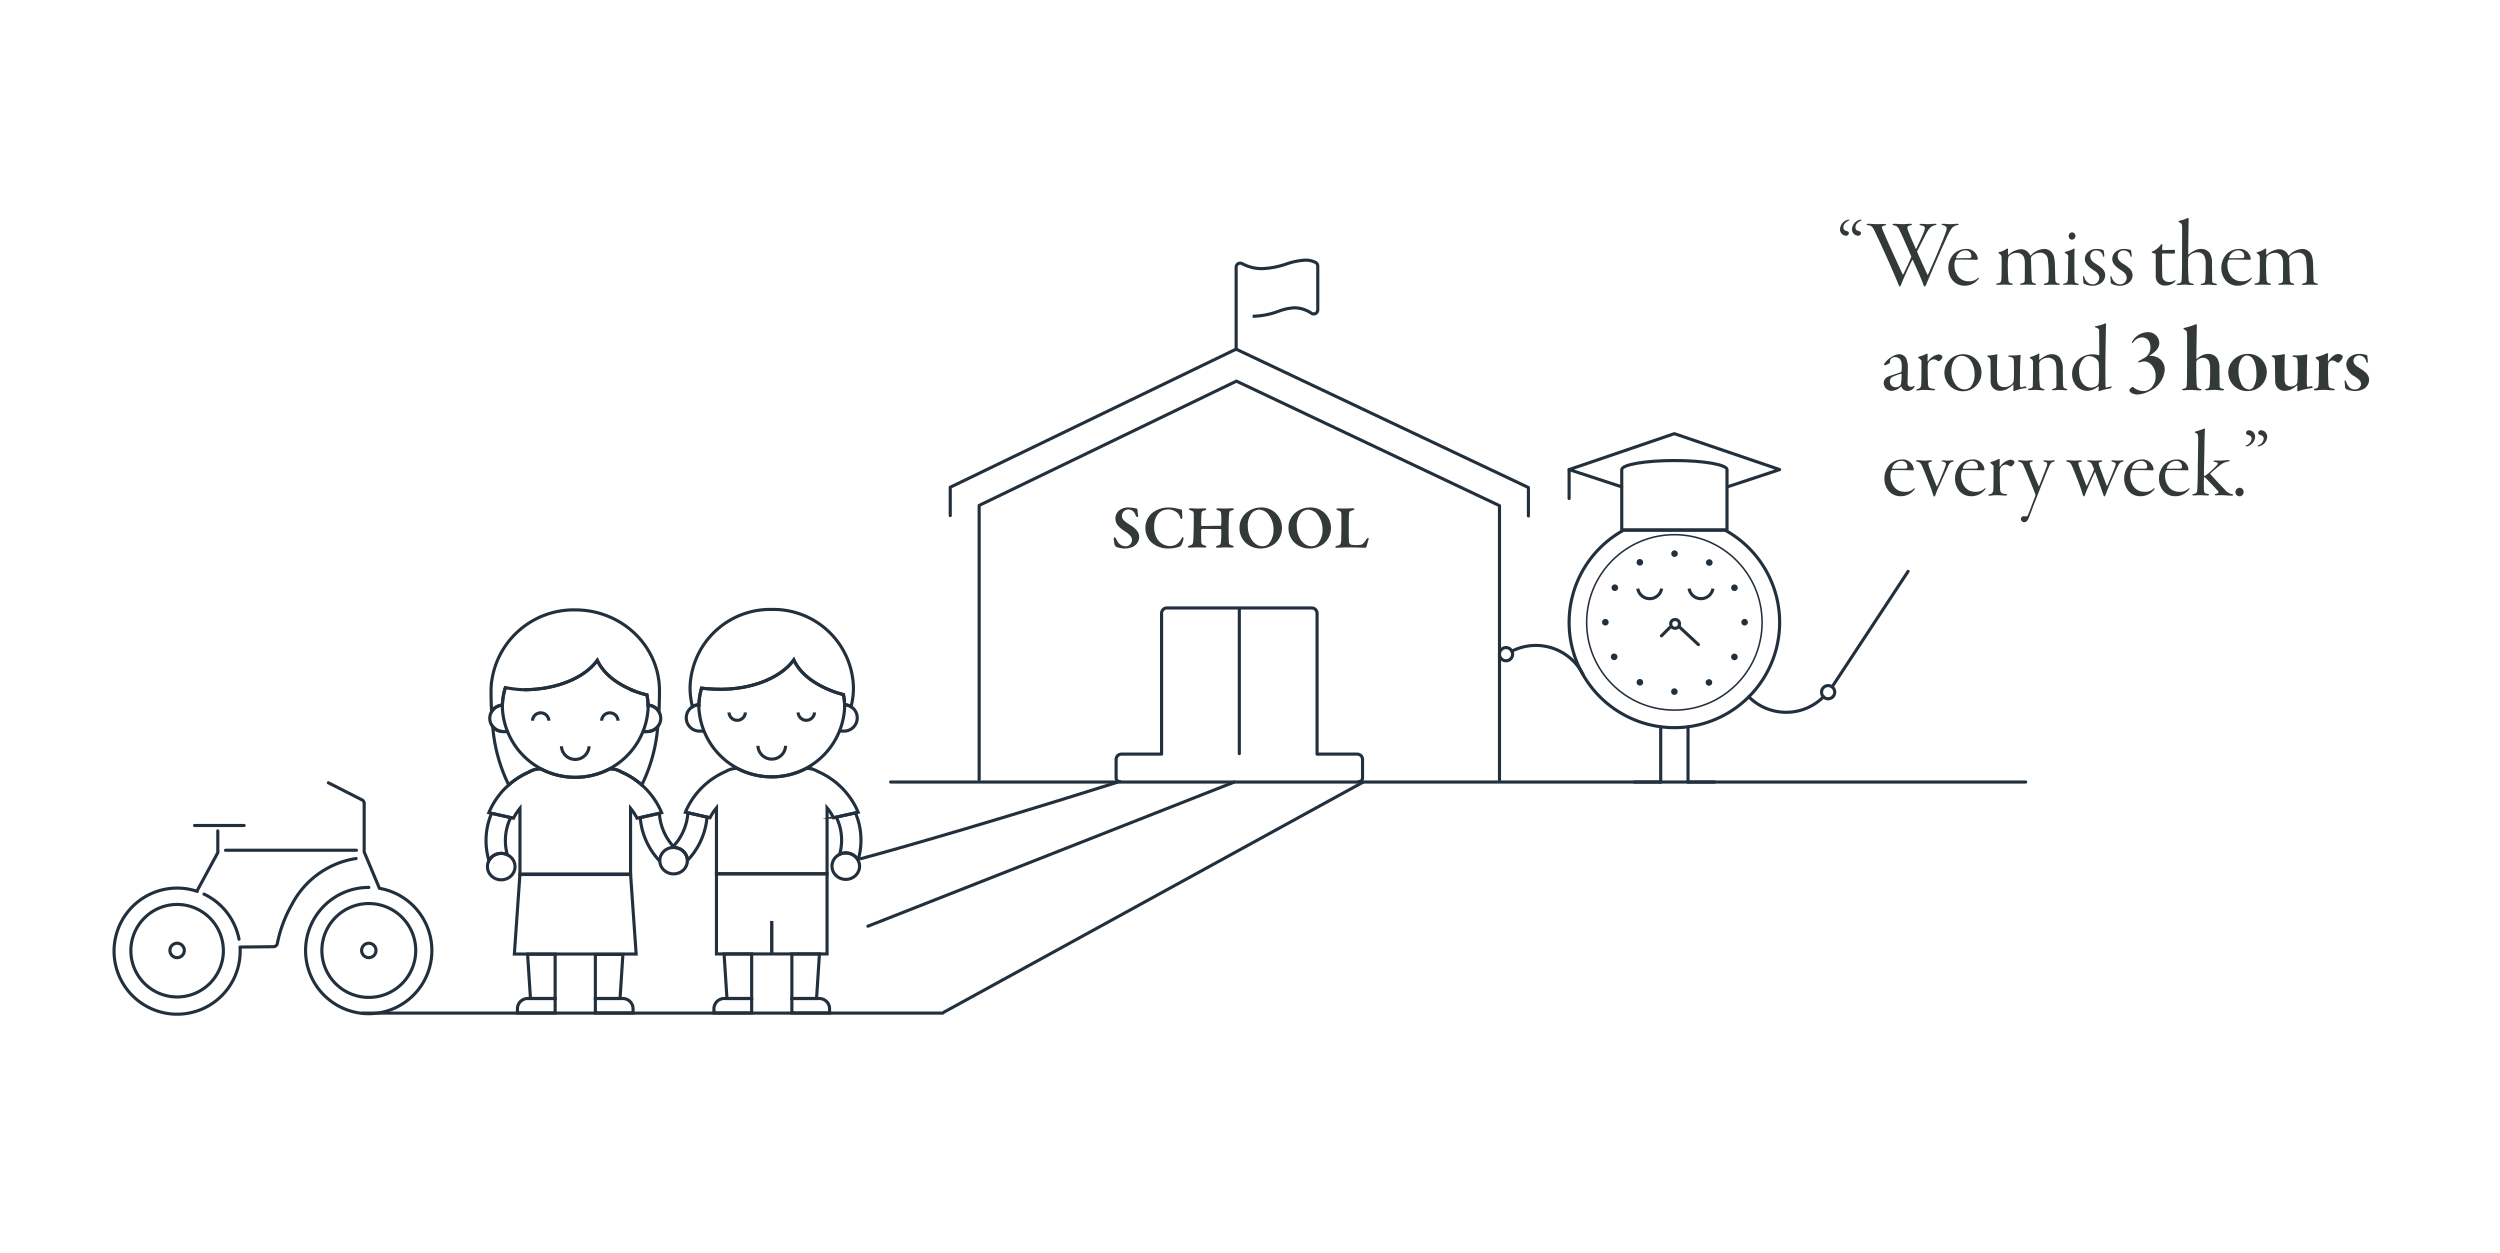 <svg id="Layer_1" data-name="Layer 1" xmlns="http://www.w3.org/2000/svg" viewBox="0 0 399 200"><defs><style>.cls-1{fill:#333838;}.cls-2,.cls-3,.cls-4,.cls-6{fill:none;stroke:#222f3c;}.cls-2,.cls-4{stroke-linecap:round;}.cls-2,.cls-4,.cls-6{stroke-linejoin:round;}.cls-2,.cls-3,.cls-6{stroke-width:0.5px;}.cls-3{stroke-miterlimit:10;}.cls-4{stroke-width:0.25px;}.cls-5{fill:#222f3c;}</style></defs><path class="cls-1" d="M181.412,81.162c.039.01.117.147.128.196,0,.127.098.881.098.921,0,.147-.029.245-.088.245a.361.361,0,0,1-.284-.235,1.634,1.634,0,0,0-.421-.696,1.146,1.146,0,0,0-.784-.274,1.019,1.019,0,0,0-.999,1.019c0,.578.431.892,1.312,1.45,1.205.735,1.44,1.362,1.44,1.96a1.74,1.74,0,0,1-.862,1.44,2.905,2.905,0,0,1-1.372.353,3.697,3.697,0,0,1-1.411-.255.838.838,0,0,1-.255-.284,5.517,5.517,0,0,1-.167-1.048c0-.068.108-.205.157-.205.079,0,.235.235.382.538a1.56,1.56,0,0,0,1.361.901,1.012,1.012,0,0,0,1.019-.98c0-.412-.206-.804-1.107-1.391-.999-.656-1.538-1.195-1.538-2.067a1.69,1.69,0,0,1,.598-1.284,2.267,2.267,0,0,1,1.558-.47A6.995,6.995,0,0,1,181.412,81.162Z"/><path class="cls-1" d="M187.801,81.153a6.348,6.348,0,0,0,.705.147c.069,0,.147.118.147.265.01.274.029.617.049.901.01.206-.059.372-.167.372-.049,0-.137-.118-.186-.265a1.472,1.472,0,0,0-.411-.695,2.269,2.269,0,0,0-1.45-.568c-1.558,0-2.292,1.234-2.292,2.724a3.744,3.744,0,0,0,.333,1.655,2.431,2.431,0,0,0,2.194,1.46,2.058,2.058,0,0,0,.95-.226,2.203,2.203,0,0,0,.852-.892c.118-.215.186-.303.265-.303.108,0,.108.254.079.362a4.625,4.625,0,0,1-.294.852.807.807,0,0,1-.353.314,5.233,5.233,0,0,1-1.714.284,3.947,3.947,0,0,1-2.88-1.107,3.229,3.229,0,0,1-.823-2.204,3.108,3.108,0,0,1,1.078-2.351,4.145,4.145,0,0,1,2.645-.882A5.545,5.545,0,0,1,187.801,81.153Z"/><path class="cls-1" d="M191.839,83.954c.666,0,1.959-.039,2.988-.039.039,0,.079-.098.088-.245a16.175,16.175,0,0,0-.02-1.655c-.04-.353-.088-.451-.48-.559-.137-.039-.284-.098-.284-.196,0-.068.098-.128.323-.128.127,0,.852.029,1.107.029.314,0,.931-.039,1.048-.039.185,0,.304.049.304.127,0,.098-.089.157-.314.215-.353.079-.412.235-.431.52-.049.46-.079,1.342-.079,2.733,0,.96.029,1.47.039,1.793.01.382.108.411.5.539.176.059.274.128.274.206,0,.108-.138.137-.314.137-.167,0-.695-.029-.989-.029-.215,0-.999.049-1.195.049-.235,0-.333-.049-.333-.137s.127-.167.265-.206c.48-.127.5-.205.549-.931.029-.392.039-1.312.02-1.577,0-.088-.04-.127-.079-.127-.784,0-2.792-.029-2.988-.01a.196.196,0,0,0-.128.147c-.02.363,0,1.411.01,1.724.01.46.069.607.47.725.206.059.343.137.343.245.01.098-.187.128-.314.128-.069,0-.882-.029-1.225-.029-.226,0-.725.039-1.058.039-.255,0-.343-.049-.343-.127,0-.107.108-.167.274-.215.431-.118.519-.225.568-.637.039-.392.088-1.852.088-3.193,0-.294.019-.833,0-1.225-.02-.323-.108-.431-.431-.529-.225-.068-.333-.137-.333-.215,0-.098.127-.137.304-.137.265,0,.803.039,1.058.039.411,0,.852-.029,1.087-.029.206,0,.323.04.323.128,0,.108-.128.167-.334.215-.411.088-.44.274-.45.676-.02.352-.059,1.489-.03,1.675C191.731,83.906,191.771,83.954,191.839,83.954Z"/><path class="cls-1" d="M204.597,84.17a3.237,3.237,0,0,1-1.234,2.665,3.702,3.702,0,0,1-2.146.705,3.45,3.45,0,0,1-2.547-1.048,3.234,3.234,0,0,1-.843-2.243,3.07,3.07,0,0,1,1.264-2.547,3.68,3.68,0,0,1,2.087-.706,3.245,3.245,0,0,1,3.415,3.066C204.595,84.098,204.596,84.134,204.597,84.17Zm-4.761-2.332a3.05,3.05,0,0,0-.685,2.194c0,1.508.921,3.145,2.351,3.145a1.401,1.401,0,0,0,.999-.402,3.358,3.358,0,0,0,.755-2.302,3.809,3.809,0,0,0-1.019-2.606,2.165,2.165,0,0,0-1.294-.529,1.72,1.72,0,0,0-1.107.5Z"/><path class="cls-1" d="M212.417,84.17a3.237,3.237,0,0,1-1.234,2.665,3.701,3.701,0,0,1-2.146.705,3.45,3.45,0,0,1-2.547-1.048,3.234,3.234,0,0,1-.843-2.243,3.07,3.07,0,0,1,1.264-2.547,3.68,3.68,0,0,1,2.087-.706,3.245,3.245,0,0,1,3.415,3.066C212.415,84.098,212.416,84.134,212.417,84.17Zm-4.761-2.332a3.05,3.05,0,0,0-.685,2.194c0,1.508.921,3.145,2.351,3.145a1.4,1.4,0,0,0,.999-.402,3.358,3.358,0,0,0,.755-2.302,3.809,3.809,0,0,0-1.019-2.606,2.165,2.165,0,0,0-1.294-.529,1.72,1.72,0,0,0-1.107.5Z"/><path class="cls-1" d="M213.586,81.143c.265,0,.695.02.98.02.383,0,1.059-.039,1.294-.039.225,0,.303.049.303.118,0,.088-.117.157-.215.186-.529.127-.608.274-.617.392-.068.49-.068,1.479-.068,2.929,0,.676.01,1.48.049,1.812.02.235.314.372.353.382a6.375,6.375,0,0,0,.814.049,3.943,3.943,0,0,0,.705-.049.59.59,0,0,0,.304-.137,3.862,3.862,0,0,0,.617-.764.399.399,0,0,1,.265-.196c.068,0,.078.108.039.265-.108.343-.255.882-.313,1.156a.454.454,0,0,1-.226.167c-.147,0-1.019-.068-3.008-.068-.47,0-1.145.059-1.449.059-.177,0-.294-.039-.294-.127,0-.069.088-.157.245-.186.538-.098.627-.274.676-.705.019-.245.049-1.273.049-2.684,0-.95,0-1.333-.01-1.656-.01-.333-.059-.49-.51-.598-.185-.049-.274-.117-.274-.186C213.292,81.182,213.41,81.143,213.586,81.143Z"/><path class="cls-2" d="M216.858,124.749a.605.605,0,0,0,.603-.606v-2.929a.857.857,0,0,0-.854-.858h-6.403V97.887a.857.857,0,0,0-.854-.858H186.242a.856.856,0,0,0-.854.858V120.356H178.985a.856.856,0,0,0-.854.858v2.929a.604.604,0,0,0,.602.606h.001"/><line class="cls-2" x1="197.796" y1="120.277" x2="197.796" y2="97.252"/><path class="cls-3" d="M199.92,50.478a12.637,12.637,0,0,0,4.097-.787,8.563,8.563,0,0,1,2.619-.566,4.923,4.923,0,0,1,2.684.881.651.651,0,0,0,.996-.551V42.468a.65.65,0,0,0-.353-.579,3.498,3.498,0,0,0-1.633-.371,11.133,11.133,0,0,0-3.031.616,13.518,13.518,0,0,1-3.864.741h0a6.662,6.662,0,0,1-3.192-.802.666.666,0,0,0-.641.018.657.657,0,0,0-.314.557V56.025"/><polyline class="cls-2" points="151.659 82.292 151.659 77.764 197.279 55.723 243.933 77.808 243.933 82.352"/><polyline class="cls-2" points="156.273 124.415 156.273 80.665 197.331 60.829 239.319 80.705 239.319 124.469"/><line class="cls-2" x1="269.411" y1="124.809" x2="269.411" y2="116.04"/><line class="cls-2" x1="269.411" y1="124.809" x2="273.639" y2="124.809"/><line class="cls-2" x1="265.048" y1="124.809" x2="265.048" y2="116.04"/><line class="cls-2" x1="265.048" y1="124.809" x2="260.821" y2="124.809"/><path class="cls-2" d="M279.11,87.455a16.8,16.8,0,0,0-3.785-2.841h-16.19A16.8,16.8,0,1,0,279.11,87.455Z"/><line class="cls-2" x1="267.973" y1="100.005" x2="271.067" y2="102.879"/><line class="cls-2" x1="265.168" y1="101.481" x2="266.487" y2="100.162"/><circle class="cls-2" cx="267.346" cy="99.574" r="0.7"/><circle class="cls-4" cx="267.23" cy="99.335" r="14"/><path class="cls-2" d="M279.11,111.214a8.428,8.428,0,0,0,11.919,0"/><path class="cls-2" d="M292.513,109.729a1.05,1.05,0,1,0,.001.001Z"/><path class="cls-2" d="M252.632,107.616a8.428,8.428,0,0,0-11.334-3.687"/><path class="cls-2" d="M239.426,104.882a1.05,1.05,0,1,0,.46-1.412A1.05,1.05,0,0,0,239.426,104.882Z"/><line class="cls-2" x1="292.49" y1="109.486" x2="304.53" y2="91.196"/><polyline class="cls-2" points="275.693 77.699 284.03 74.945 267.23 69.212 250.43 74.945 258.821 77.699"/><path class="cls-2" d="M275.63,74.945v9.632h-16.8V74.955c0-.802,3.761-1.453,8.4-1.453s8.4.651,8.4,1.453Z"/><path class="cls-2" d="M250.43,74.945v4.614"/><path class="cls-5" d="M266.712,110.418a.512.512,0,0,1,.462-.558l.028-.002h0a.527.527,0,0,1,.546.49h0a.522.522,0,0,1-.483.559l-.007.001h-.028A.512.512,0,0,1,266.712,110.418Zm-5.152-1.026a.53.53,0,0,1-.336-.658h0a.527.527,0,0,1,.664-.338l.007.003h0a.528.528,0,0,1,.336.658h0a.525.525,0,0,1-.504.364h0a.724.724,0,0,1-.168-.028Zm10.714-.241a.521.521,0,0,1,.244-.696l.008-.004h0a.525.525,0,0,1,.699.251l.001.002h0a.529.529,0,0,1-.252.686h0a.438.438,0,0,1-.224.056h0a.529.529,0,0,1-.476-.294Zm-15.111-4.069a.525.525,0,0,1,.196-.714h0a.542.542,0,0,1,.728.21h0a.542.542,0,0,1-.21.714h0a.568.568,0,0,1-.252.07h0a.57.57,0,0,1-.462-.28Zm19.453.245a.511.511,0,0,1-.299-.658l.005-.014h0a.511.511,0,0,1,.654-.307l.032.013h0a.522.522,0,0,1,.294.672h0a.527.527,0,0,1-.49.336h0a.446.446,0,0,1-.196-.042Zm-20.927-5.954h0a.533.533,0,0,1,.462-.589h0a.541.541,0,0,1,.588.462h0a.54.54,0,0,1-.462.588h-.07a.537.537,0,0,1-.518-.461Zm22.229-.059h0a.529.529,0,0,1,.517-.532h0a.533.533,0,0,1,.532.532h0a.529.529,0,0,1-.532.517h0A.526.526,0,0,1,277.918,99.312Zm-20.502-5.099a.517.517,0,0,1-.117-.722l.005-.006h0a.516.516,0,0,1,.721-.117l.007.005h0a.505.505,0,0,1,.132.702l-.019.026h0a.513.513,0,0,1-.42.224h0A.518.518,0,0,1,257.416,94.213Zm18.976-.097h0a.533.533,0,0,1,.112-.742h0a.537.537,0,0,1,.742.126h0a.521.521,0,0,1-.123.726l-.003.002h0a.476.476,0,0,1-.308.099h0a.518.518,0,0,1-.42-.21Zm-15.11-4.087a.536.536,0,0,1,.154-.728h0a.523.523,0,0,1,.722.159l.006.009h0a.528.528,0,0,1-.168.727h0a.628.628,0,0,1-.28.07h0a.515.515,0,0,1-.434-.237Zm11.243.193a.524.524,0,0,1-.173-.72l.005-.008h0a.535.535,0,0,1,.728-.154h0a.536.536,0,0,1,.168.728h0a.56.56,0,0,1-.449.238h0a.504.504,0,0,1-.28-.084Zm-5.364-1.34a.524.524,0,0,1-.421-.609l.001-.007h0a.526.526,0,0,1,.615-.42l.001,0h0a.545.545,0,0,1,.42.616h0a.54.54,0,0,1-.532.42H267.16Z"/><path class="cls-6" d="M265.196,93.939a1.93,1.93,0,0,1-3.806,0"/><path class="cls-6" d="M273.385,93.939a1.93,1.93,0,0,1-3.806,0"/><line class="cls-2" x1="142.147" y1="124.809" x2="323.295" y2="124.809"/><polygon class="cls-3" points="126.382 152.248 126.382 159.361 130.321 159.361 130.783 152.248 126.382 152.248"/><polygon class="cls-3" points="115.561 152.248 116.024 159.361 119.963 159.361 119.963 152.248 115.561 152.248"/><path class="cls-3" d="M134.619,110.854c-.431-.108-.848-.223-1.207-.348-3.602-1.256-5.753-3.11-6.723-5.192-1.975,2.763-6.471,4.694-11.706,4.694a27.651,27.651,0,0,1-3.014-.178,10.72,10.72,0,0,0-.432,3.009,11.645,11.645,0,0,0,23.269,0A10.75,10.75,0,0,0,134.619,110.854Z"/><path class="cls-3" d="M126.382,159.361h4.37a1.648,1.648,0,0,1,1.648,1.648v.659h-6.018v-2.307Z"/><path class="cls-3" d="M119.963,161.668h-6.018v-.659a1.648,1.648,0,0,1,1.648-1.648h4.37v2.307Z"/><polyline class="cls-3" points="123.154 146.981 123.154 152.248 131.998 152.248 131.998 139.452 114.346 139.452 114.346 152.248 123.19 152.248 123.19 147.038"/><path class="cls-3" d="M111.537,112.839c0-.126.006-.25.01-.375a2.112,2.112,0,0,0,.191,4.22h.51"/><path class="cls-3" d="M134.096,116.684h.51a2.112,2.112,0,0,0,.191-4.22h0c.004.125.01.249.01.375"/><path class="cls-3" d="M129.992,113.704a1.305,1.305,0,0,1-2.608,0"/><path class="cls-3" d="M118.96,113.704a1.305,1.305,0,0,1-2.608,0"/><path class="cls-3" d="M120.966,119.029a2.208,2.208,0,0,0,4.413,0"/><path class="cls-3" d="M136.672,128.993a12.24,12.24,0,0,0-6.153-5.863,3.271,3.271,0,0,0-1.191-.441,2.044,2.044,0,0,0-.427-.047c-.021,0-.042.002-.063.002-.016,0-.032-.002-.049-.002h-.071a12.1,12.1,0,0,1-11.091,0h-.071c-.017,0-.032.002-.049.002-.021-.001-.042-.002-.063-.002a2.06,2.06,0,0,0-.427.047,3.273,3.273,0,0,0-1.191.441,12.241,12.241,0,0,0-6.153,5.863c-.103.213-.198.428-.288.644l3.932.876a8.291,8.291,0,0,1,1.03-1.574v10.522h17.652V128.94a8.292,8.292,0,0,1,1.029,1.574l3.932-.876C136.87,129.421,136.775,129.206,136.672,128.993Z"/><path class="cls-3" d="M123.172,97.268a12.784,12.784,0,0,0-13.033,12.292c-.001.068-.005.135-.005.203a12.025,12.025,0,0,0,.391,3.041,2.258,2.258,0,0,1,1.023-.341,10.708,10.708,0,0,1,.422-2.633,27.626,27.626,0,0,0,3.014.178c5.235,0,9.73-1.931,11.706-4.694.969,2.082,3.121,3.935,6.723,5.192.358.125.776.241,1.207.348a10.738,10.738,0,0,1,.178,1.609,2.257,2.257,0,0,1,1.023.341,12.175,12.175,0,0,0,.391-3.041A12.776,12.776,0,0,0,123.172,97.268Z"/><path class="cls-3" d="M134.008,136.348a2.272,2.272,0,0,1,.979-.222,2.217,2.217,0,0,1,1.959,1.144,11.133,11.133,0,0,0-.421-7.537l-3.056.681A8.317,8.317,0,0,1,134.008,136.348Z"/><ellipse class="cls-3" cx="134.987" cy="138.241" rx="2.207" ry="2.115"/><path class="cls-3" d="M108.49,135.47a3.258,3.258,0,0,0-1.183-.232,8.67,8.67,0,0,0,2.481-5.529l3.053.696a11.353,11.353,0,0,1-3.128,6.927A2.107,2.107,0,0,0,108.49,135.47Z"/><ellipse class="cls-3" cx="107.506" cy="137.363" rx="2.207" ry="2.115"/><path class="cls-3" d="M102.051,110.577c-3.602-1.256-5.753-3.11-6.723-5.192-1.975,2.763-6.471,4.694-11.706,4.694a17.342,17.342,0,0,1-2.966-.342,10.715,10.715,0,0,0-.481,3.173,11.645,11.645,0,0,0,23.269,0,10.761,10.761,0,0,0-.192-2.01A11.42,11.42,0,0,1,102.051,110.577Z"/><path class="cls-3" d="M95.02,159.361h4.37a1.648,1.648,0,0,1,1.648,1.648v.659H95.02v-2.307Z"/><path class="cls-3" d="M88.601,161.668H82.583v-.659a1.648,1.648,0,0,1,1.648-1.648h4.37v2.307Z"/><polygon class="cls-3" points="95.02 152.332 95.02 159.361 98.959 159.361 99.416 152.332 95.02 152.332"/><polygon class="cls-3" points="84.202 152.285 84.662 159.361 88.601 159.361 88.601 152.285 84.202 152.285"/><polygon class="cls-3" points="82.984 139.497 82.093 152.261 101.528 152.261 100.637 139.497 82.984 139.497"/><path class="cls-3" d="M97.356,122.714h.071c.016,0,.032.002.049.002.021-.001.042-.002.063-.002a2.053,2.053,0,0,1,.427.047,3.267,3.267,0,0,1,1.191.441,12.553,12.553,0,0,1,3.27,2.079,25.707,25.707,0,0,0,2.553-9.336,2.236,2.236,0,0,1-1.735.81h-.511"/><path class="cls-3" d="M80.887,116.755h-.511a2.236,2.236,0,0,1-1.737-.814,25.721,25.721,0,0,0,2.555,9.339,12.554,12.554,0,0,1,3.27-2.079,3.266,3.266,0,0,1,1.191-.441,2.051,2.051,0,0,1,.427-.047c.021,0,.042.002.063.002.016,0,.032-.002.049-.002h.071"/><path class="cls-3" d="M80.176,112.91c0-.126.006-.25.01-.375a2.112,2.112,0,0,0,.191,4.22h.51"/><path class="cls-3" d="M102.735,116.755h.51a2.112,2.112,0,0,0,.191-4.22h0c.004.125.01.249.01.375"/><path class="cls-3" d="M98.631,115.025a1.305,1.305,0,0,0-2.608,0"/><path class="cls-3" d="M87.598,115.025a1.305,1.305,0,0,0-2.608,0"/><path class="cls-3" d="M89.604,119.1a2.209,2.209,0,0,0,4.413,0"/><path class="cls-3" d="M83.622,110.08c5.235,0,9.73-1.931,11.706-4.694.969,2.082,3.121,3.935,6.723,5.192a11.419,11.419,0,0,0,1.202.323,10.871,10.871,0,0,1,.183,1.635,2.213,2.213,0,0,1,1.729,1.066c.043-.804.067-1.575.078-2.293.005-.378.008-.743.008-1.09,0-7.114-6.017-12.88-13.44-12.88a13.216,13.216,0,0,0-13.401,11.947c-.023.308-.039.619-.039.933,0,1.006.018,2.154.085,3.384a2.213,2.213,0,0,1,1.728-1.067,10.724,10.724,0,0,1,.473-2.797"/><path class="cls-3" d="M79.995,136.198a2.272,2.272,0,0,1,.979.222,8.316,8.316,0,0,1,.539-5.933l-3.056-.681a11.133,11.133,0,0,0-.421,7.537A2.218,2.218,0,0,1,79.995,136.198Z"/><ellipse class="cls-3" cx="79.995" cy="138.312" rx="2.207" ry="2.115"/><path class="cls-3" d="M105.31,129.064a12.241,12.241,0,0,0-6.153-5.863,3.267,3.267,0,0,0-1.191-.441,2.053,2.053,0,0,0-.427-.047c-.021,0-.042.002-.063.002-.017,0-.032-.002-.049-.002h-.071a12.099,12.099,0,0,1-11.091,0h-.071c-.016,0-.032.002-.049.002-.021-.001-.042-.002-.063-.002a2.051,2.051,0,0,0-.427.047,3.266,3.266,0,0,0-1.191.441,12.241,12.241,0,0,0-6.153,5.863c-.103.213-.198.428-.288.644l3.932.876a8.291,8.291,0,0,1,1.03-1.574v10.56h17.652v-10.56a8.289,8.289,0,0,1,1.03,1.574l3.932-.876C105.508,129.492,105.413,129.277,105.31,129.064Z"/><path class="cls-3" d="M107.717,135.347a8.67,8.67,0,0,1-2.481-5.529l-3.052.696a11.353,11.353,0,0,0,3.128,6.927"/><line class="cls-2" x1="57.812" y1="161.693" x2="150.465" y2="161.693"/><path class="cls-2" d="M34.762,132.611v3.337a.634.634,0,0,0,.011.111l-3.218,5.934a.612.612,0,0,0-.072.273,10.064,10.064,0,1,0,6.849,9.536c0-.22-.01-.436-.024-.653l5.353-.057a.632.632,0,0,0,.605-.535,20.701,20.701,0,0,1,2.326-6.207,13.934,13.934,0,0,1,10.243-7.331m.05-1.318H35.998m22.863,5.93a10.078,10.078,0,1,0,1.685.144.603.603,0,0,0-.031-.101L58.17,136.08a.626.626,0,0,0-.049-.091v-7.774a.618.618,0,0,0-.338-.551L52.41,124.933M38.149,149.892h-.002a10.1,10.1,0,0,0-5.59-7.193"/><path class="cls-2" d="M51.372,151.696a7.489,7.489,0,1,0,7.489-7.489h0A7.498,7.498,0,0,0,51.372,151.696Z"/><path class="cls-2" d="M28.268,159.115a7.382,7.382,0,1,0-7.382-7.381v0A7.39,7.39,0,0,0,28.268,159.115Z"/><line class="cls-2" x1="31.054" y1="131.746" x2="38.964" y2="131.746"/><path class="cls-2" d="M57.715,151.691a1.147,1.147,0,1,0,1.146-1.147h0A1.148,1.148,0,0,0,57.715,151.691Z"/><path class="cls-2" d="M28.266,152.838a1.147,1.147,0,1,0-1.146-1.147v0A1.148,1.148,0,0,0,28.266,152.838Z"/><path class="cls-2" d="M137.43,137.037s14.421-3.846,40.87-12.182"/><line class="cls-2" x1="196.982" y1="124.817" x2="138.516" y2="147.823"/><line class="cls-2" x1="217.559" y1="124.82" x2="150.621" y2="161.557"/><path class="cls-1" d="M293.668,36.56a1.632,1.632,0,0,1,1.37-1.509c.077,0,.139,0,.139.077,0,.031-.077.077-.169.107-.462.247-.801.554-.801,1.047,0,.324.153.508.569.616a.322.322,0,0,1,.308.323.444.444,0,0,1-.462.4.995.995,0,0,1-.956-1.033Zm1.909,0a1.671,1.671,0,0,1,1.386-1.509c.077,0,.139.031.139.077,0,.031-.062.077-.154.107-.462.247-.816.57-.816,1.047,0,.324.169.508.585.616a.333.333,0,0,1,.308.323.472.472,0,0,1-.477.4,1.007,1.007,0,0,1-.971-1.042Z"/><path class="cls-1" d="M298.211,35.714c.369,0,1.001.061,1.463.061.339,0,.708-.031,1.031-.031.216,0,.308.046.308.108,0,.077-.092.123-.276.154-.432.077-.432.262-.323.538.646,1.602,2.171,4.881,3.218,7.191.046.107.107.077.153,0,.432-.878.801-1.647,1.217-2.633a.434.434,0,0,0,.03-.185c-.246-.585-1.277-2.925-1.616-3.664-.446-.955-.569-1.139-1.047-1.263-.246-.046-.323-.107-.323-.184,0-.046.092-.092.292-.092.447,0,.739.061,1.294.061s.908-.061,1.262-.061c.154,0,.262.031.262.092,0,.077-.092.123-.292.169-.416.077-.569.262-.339.831.246.647.708,1.694,1.217,2.864.015.031.076.046.123-.031.369-.754.693-1.462,1.016-2.217.477-1.124.462-1.278-.2-1.432-.277-.061-.323-.123-.323-.184,0-.046.093-.077.277-.077.385,0,.631.046,1.031.046.539,0,.785-.061,1.14-.061.185,0,.262.015.262.077,0,.077-.077.124-.293.17-.569.123-.862.447-1.37,1.34-.4.77-1.154,2.294-1.416,2.771a.267.267,0,0,0,.016.185c.385.908,1.062,2.371,1.585,3.525.061.108.108.077.139,0,.739-1.601,2.603-5.912,2.926-7.051.077-.339.061-.601-.446-.754-.247-.077-.339-.108-.339-.169s.046-.092.262-.092c.4,0,.615.061,1.077.061.432,0,.847-.061,1.124-.061.2,0,.277.015.277.077s-.077.124-.354.17c-.647.169-.924.493-1.894,2.679-.97,2.124-2.217,5.034-2.925,6.728-.108.262-.154.354-.232.354-.107,0-.169-.108-.262-.354-.323-.939-1.2-2.848-1.647-3.833-.03-.062-.077-.062-.107-.016-.585,1.139-1.401,2.941-1.74,3.833-.092.247-.185.37-.246.37-.092,0-.123-.092-.23-.37-.2-.508-.678-1.632-.878-2.094-.847-1.955-1.878-4.234-2.602-5.743-.555-1.201-.678-1.478-1.263-1.555-.185-.015-.323-.077-.323-.139C297.903,35.775,298.011,35.714,298.211,35.714Z"/><path class="cls-1" d="M315.658,41.303a.181.181,0,0,1-.154.169c-.123-.015-2.125-.046-2.478-.046h-.831c-.031,0-.108.077-.139.123a2.11,2.11,0,0,0-.124.847,2.761,2.761,0,0,0,.709,1.863,2.078,2.078,0,0,0,1.539.631,1.963,1.963,0,0,0,1.463-.493c.123-.123.184-.092.184-.015a.583.583,0,0,1-.153.246,2.722,2.722,0,0,1-2.141.97,2.485,2.485,0,0,1-1.832-.785,3.011,3.011,0,0,1-.739-2.063,3.21,3.21,0,0,1,.894-2.248,2.863,2.863,0,0,1,1.924-.77A1.777,1.777,0,0,1,315.658,41.303Zm-3.141-.785a1.343,1.343,0,0,0-.323.631.066.066,0,0,0,.062.061l2.001-.015c.339,0,.369-.169.369-.308a.991.991,0,0,0-.215-.646,1.08,1.08,0,0,0-.77-.292A1.595,1.595,0,0,0,312.518,40.517Z"/><path class="cls-1" d="M318.94,40.332c0-.046.061-.077.184-.108a3.052,3.052,0,0,0,1.047-.462.447.447,0,0,1,.231-.092c.047,0,.077.062.077.154,0,.169-.016.6,0,.754,0,.061.016.138.077.092a3.237,3.237,0,0,1,1.909-.893,1.576,1.576,0,0,1,1.539.97.103.103,0,0,0,.108.031,3.087,3.087,0,0,1,2.109-1.047,1.587,1.587,0,0,1,1.555,1.14,5.026,5.026,0,0,1,.184,1.447c.016.508.047,1.678.062,2.217.016.508.108.616.446.678.216.046.277.092.277.138,0,.077-.077.108-.262.108-.169,0-.708-.031-1.062-.031-.369,0-.708.046-.939.046-.2,0-.309-.031-.309-.093,0-.077.139-.123.262-.154.447-.092.523-.231.523-.693a19.536,19.536,0,0,0-.107-3.048,1.192,1.192,0,0,0-1.225-1.159c-.022.001-.045.002-.068.004a1.922,1.922,0,0,0-1.309.57.751.751,0,0,0-.108.493c.031.431.077,2.787.108,3.202.046.431.092.539.476.631.17.062.247.077.247.139s-.093.092-.262.092c-.277,0-.739-.031-1.186-.031-.339,0-.709.031-.878.031s-.246-.031-.246-.092c0-.046.077-.108.277-.154.323-.062.476-.139.476-.508l.016-2.463c0-.847-.077-1.201-.385-1.54a1.176,1.176,0,0,0-.94-.339,1.742,1.742,0,0,0-1.154.447.558.558,0,0,0-.184.369,9.4,9.4,0,0,0-.062,1.047c0,1.139.062,2.217.092,2.494a.525.525,0,0,0,.493.508c.169.031.23.077.23.123,0,.077-.123.108-.23.108-.293,0-.801-.031-1.17-.031-.478,0-.801.031-1.001.031-.139,0-.277-.046-.277-.108s.093-.107.308-.138c.477-.108.477-.277.509-.462.061-.324.061-1.571.061-2.463,0-.57.015-.955-.016-1.247a.582.582,0,0,0-.354-.539c-.107-.062-.139-.092-.139-.17Z"/><path class="cls-1" d="M329.703,40.178a7.648,7.648,0,0,0,1.108-.4.626.626,0,0,1,.232-.108c.046,0,.076.046.061.216-.031.308-.031,1.247-.031,2.232,0,1.293,0,2.433.031,2.694.03.308.185.385.431.446.154.031.231.061.231.123,0,.077-.124.108-.247.108-.139,0-.708-.062-1.124-.062-.508,0-.754.031-.923.031-.108,0-.216-.031-.216-.092s.077-.108.292-.139c.339-.092.478-.215.493-.847.016-.462.046-3.264.046-3.418,0-.216-.016-.308-.446-.539-.077-.046-.123-.092-.123-.123C329.519,40.256,329.565,40.209,329.703,40.178Zm1.54-2.51a.586.586,0,0,1-.57.585.548.548,0,0,1-.508-.569.571.571,0,0,1,.539-.601h0a.564.564,0,0,1,.539.585Z"/><path class="cls-1" d="M333.614,40.917c0,.647.585,1.016.971,1.247,1,.647,1.4,1.032,1.4,1.817a1.58,1.58,0,0,1-.801,1.293,2.554,2.554,0,0,1-1.232.338,3.135,3.135,0,0,1-1.216-.277c-.123-.046-.231-.154-.231-.246,0-.215-.03-.6-.046-.77-.031-.2.016-.247.046-.247.047,0,.093,0,.2.292a1.502,1.502,0,0,0,.646.832,1.181,1.181,0,0,0,.693.184,1.056,1.056,0,0,0,1.001-1.031c0-.585-.4-.909-1.017-1.294-.662-.431-1.278-1-1.278-1.678a1.46,1.46,0,0,1,.586-1.216,1.987,1.987,0,0,1,1.293-.431,3.764,3.764,0,0,1,1.047.169.253.253,0,0,1,.077.139c.016.169.077.477.092.724,0,.169-.03.247-.076.247-.062,0-.093-.077-.139-.185a1.169,1.169,0,0,0-.37-.631,1.262,1.262,0,0,0-.724-.231.897.897,0,0,0-.925.869Q333.611,40.874,333.614,40.917Z"/><path class="cls-1" d="M337.987,40.917c0,.647.585,1.016.971,1.247,1,.647,1.4,1.032,1.4,1.817a1.58,1.58,0,0,1-.801,1.293,2.554,2.554,0,0,1-1.231.338,3.135,3.135,0,0,1-1.216-.277c-.123-.046-.232-.154-.232-.246,0-.215-.03-.6-.046-.77-.031-.2.016-.247.046-.247.047,0,.093,0,.2.292a1.502,1.502,0,0,0,.646.832,1.179,1.179,0,0,0,.693.184,1.056,1.056,0,0,0,1.001-1.031c0-.585-.4-.909-1.017-1.294-.662-.431-1.278-1-1.278-1.678a1.461,1.461,0,0,1,.586-1.216,1.988,1.988,0,0,1,1.293-.431,3.764,3.764,0,0,1,1.047.169.252.252,0,0,1,.077.139c.016.169.077.477.092.724,0,.169-.03.247-.076.247-.062,0-.093-.077-.139-.185a1.17,1.17,0,0,0-.37-.631,1.263,1.263,0,0,0-.724-.231.897.897,0,0,0-.925.869C337.985,40.86,337.985,40.889,337.987,40.917Z"/><path class="cls-1" d="M344.24,44.859a1.732,1.732,0,0,1-.184-.877v-3.187c0-.17-.016-.277-.077-.308a2.525,2.525,0,0,0-.369-.092c-.123-.031-.2-.077-.2-.138,0-.031.016-.077.185-.154a3.282,3.282,0,0,0,1.263-1.031c.139-.154.246-.123.246-.046,0,.139-.03.57-.015.754,0,.046.015.139.076.139.277,0,1.556-.046,1.879-.046.03,0,.092.108.092.216,0,.262-.076.385-.153.385-.539,0-1.294-.016-1.709-.016-.185,0-.216.046-.216.139,0,.262.016,2.679.031,3.156a1.577,1.577,0,0,0,.169.832,1.138,1.138,0,0,0,.954.416,1.509,1.509,0,0,0,.848-.231c.107-.077.153-.061.153,0,0,.092-.139.247-.339.4a2.111,2.111,0,0,1-1.247.4A1.427,1.427,0,0,1,344.24,44.859Z"/><path class="cls-1" d="M349.384,40.841a.772.772,0,0,0-.154.569,30.398,30.398,0,0,0,.077,3.311.544.544,0,0,0,.492.523c.232.046.339.077.339.154,0,.046-.092.092-.231.092-.432,0-.832-.062-1.278-.062-.477,0-.708.062-1.001.062-.169,0-.246-.031-.246-.092s.062-.092.246-.139c.447-.108.555-.154.57-.739.046-.616.062-2.032.062-4.48,0-2.325.03-3.264,0-3.849-.016-.493-.123-.538-.462-.724-.062-.046-.108-.077-.108-.123s.093-.092.262-.139a6.36,6.36,0,0,0,1.124-.37.339.339,0,0,1,.154-.062c.046,0,.093.108.077.324-.016.415-.077,5.188-.061,5.481,0,.061.046.077.061.046a5.063,5.063,0,0,1,.924-.631,2.42,2.42,0,0,1,1.077-.262,1.64,1.64,0,0,1,1.386.693,2.97,2.97,0,0,1,.339,1.647c.016,1.155.016,2.109.031,2.694,0,.308.061.416.523.493.2.046.246.077.246.139s-.107.108-.246.108c-.4,0-.693-.077-1.108-.077-.523,0-.647.062-1.001.062-.184,0-.246-.046-.246-.092,0-.062.076-.092.231-.123.416-.092.446-.2.508-.647.031-.354.061-1.031.061-2.632a2.466,2.466,0,0,0-.23-1.155,1.152,1.152,0,0,0-1.062-.57A1.858,1.858,0,0,0,349.384,40.841Z"/><path class="cls-1" d="M359.224,41.303a.181.181,0,0,1-.154.169c-.123-.015-2.125-.046-2.478-.046h-.831c-.031,0-.108.077-.139.123a2.114,2.114,0,0,0-.123.847,2.76,2.76,0,0,0,.708,1.863,2.077,2.077,0,0,0,1.539.631,1.963,1.963,0,0,0,1.463-.493c.123-.123.185-.092.185-.015a.585.585,0,0,1-.153.246,2.722,2.722,0,0,1-2.141.97,2.485,2.485,0,0,1-1.832-.785,3.011,3.011,0,0,1-.739-2.063,3.21,3.21,0,0,1,.894-2.248,2.863,2.863,0,0,1,1.924-.77A1.777,1.777,0,0,1,359.224,41.303Zm-3.141-.785a1.343,1.343,0,0,0-.323.631.066.066,0,0,0,.061.061l2.001-.015c.339,0,.369-.169.369-.308a.991.991,0,0,0-.215-.646,1.08,1.08,0,0,0-.77-.292A1.595,1.595,0,0,0,356.083,40.517Z"/><path class="cls-1" d="M360.149,40.332c0-.046.061-.077.185-.108a3.052,3.052,0,0,0,1.047-.462.446.446,0,0,1,.23-.092c.047,0,.077.062.077.154,0,.169-.016.6,0,.754,0,.061.016.138.077.092a3.238,3.238,0,0,1,1.909-.893,1.576,1.576,0,0,1,1.539.97.103.103,0,0,0,.108.031,3.087,3.087,0,0,1,2.109-1.047,1.587,1.587,0,0,1,1.555,1.14,5.019,5.019,0,0,1,.185,1.447c.016.508.047,1.678.061,2.217.016.508.108.616.446.678.216.046.277.092.277.138,0,.077-.077.108-.262.108-.169,0-.708-.031-1.062-.031-.369,0-.708.046-.938.046-.2,0-.309-.031-.309-.093,0-.077.139-.123.262-.154.447-.092.523-.231.523-.693a19.536,19.536,0,0,0-.107-3.048,1.192,1.192,0,0,0-1.226-1.159q-.034.001-.067.004a1.922,1.922,0,0,0-1.309.57.751.751,0,0,0-.108.493c.031.431.077,2.787.108,3.202.046.431.092.539.477.631.17.062.247.077.247.139s-.093.092-.262.092c-.277,0-.739-.031-1.186-.031-.339,0-.708.031-.878.031s-.246-.031-.246-.092c0-.046.077-.108.277-.154.323-.062.477-.139.477-.508l.015-2.463c0-.847-.077-1.201-.385-1.54a1.176,1.176,0,0,0-.939-.339,1.742,1.742,0,0,0-1.154.447.557.557,0,0,0-.185.369,9.448,9.448,0,0,0-.061,1.047c0,1.139.061,2.217.092,2.494a.525.525,0,0,0,.493.508c.169.031.23.077.23.123,0,.077-.123.108-.23.108-.293,0-.801-.031-1.171-.031-.477,0-.8.031-1,.031-.139,0-.277-.046-.277-.108s.093-.107.307-.138c.478-.108.478-.277.509-.462.062-.324.062-1.571.062-2.463,0-.57.015-.955-.016-1.247a.582.582,0,0,0-.354-.539c-.107-.062-.139-.092-.139-.17Z"/><path class="cls-1" d="M304.277,57.317a3.733,3.733,0,0,1,.215,1.401c0,.57-.046,2.032-.046,2.433a.527.527,0,0,0,.569.585.985.985,0,0,0,.447-.139c.092-.046.153,0,.092.139a1.297,1.297,0,0,1-1.186.662,1.035,1.035,0,0,1-.908-.693.054.054,0,0,0-.074-.017l-.003.002a2.155,2.155,0,0,1-1.509.693,1.277,1.277,0,0,1-1.232-1.321l0-.002a1.088,1.088,0,0,1,.554-.878c.37-.2,1.772-.616,2.095-.739a.292.292,0,0,0,.2-.231,5.289,5.289,0,0,0,.03-.709c0-.631-.107-1.062-.369-1.262a1.174,1.174,0,0,0-.646-.247,1.06,1.06,0,0,0-.616.185.62.62,0,0,0-.231.369,1.668,1.668,0,0,0-.015.293.193.193,0,0,1-.061.123,3.341,3.341,0,0,1-.724.339c-.077.015-.154-.077-.154-.139,0-.108.107-.247.293-.462a3.982,3.982,0,0,1,1.17-.893,2.067,2.067,0,0,1,.924-.277A1.262,1.262,0,0,1,304.277,57.317Zm-1.032,4.234a.641.641,0,0,0,.17-.37,11.07,11.07,0,0,0,.077-1.463c0-.015-.031-.092-.062-.077a8.693,8.693,0,0,0-1.416.523.797.797,0,0,0-.385.77.894.894,0,0,0,.924.862,1.054,1.054,0,0,0,.692-.246Z"/><path class="cls-1" d="M307.942,57.656a.887.887,0,0,0-.262.539,9.023,9.023,0,0,0-.016.939c0,1.14.031,1.94.062,2.263.061.477.247.585.832.647.215.031.292.061.292.138s-.139.108-.369.108c-.293,0-.801-.062-1.447-.062a8.345,8.345,0,0,0-.94.092c-.184,0-.262-.031-.262-.092,0-.046.108-.123.232-.154a.636.636,0,0,0,.554-.631c.031-.262.047-1.139.047-2.155v-1.709c0-.108-.108-.154-.4-.4-.108-.077-.123-.123-.123-.154s.092-.092.231-.138a4.669,4.669,0,0,0,.985-.37.486.486,0,0,1,.232-.077c.03,0,.061.061.061.216,0,.169-.016.754-.016,1,0,.046.03.061.077.016a2.513,2.513,0,0,1,1.662-1.109.897.897,0,0,1,.539.2.27.27,0,0,1,.108.216,1.056,1.056,0,0,1-.339.523c-.139.123-.2.139-.247.139a.696.696,0,0,1-.276-.108,1.081,1.081,0,0,0-.539-.184A1.052,1.052,0,0,0,307.942,57.656Z"/><path class="cls-1" d="M316.242,59.442a2.957,2.957,0,1,1-4.804-2.263,3.164,3.164,0,0,1,1.848-.647,2.889,2.889,0,0,1,2.955,2.822Q316.243,59.398,316.242,59.442Zm-4.804-.216a3.522,3.522,0,0,0,.647,2.109,1.829,1.829,0,0,0,1.447.816,1.523,1.523,0,0,0,.97-.385,3.068,3.068,0,0,0,.646-2.063c0-1.463-.739-2.91-2.094-2.91-.785,0-1.617.831-1.617,2.433Z"/><path class="cls-1" d="M317.999,61.813a1.614,1.614,0,0,1-.293-.939c0-.508,0-3.11-.03-3.372a.599.599,0,0,0-.339-.508c-.139-.092-.185-.138-.185-.185s.077-.077.246-.077a5.396,5.396,0,0,0,1.293-.2c.047-.015.093.077.077.169-.046.878-.062,2.972-.046,3.68a1.708,1.708,0,0,0,.23,1.016,1.131,1.131,0,0,0,.862.385,1.725,1.725,0,0,0,1.309-.493.944.944,0,0,0,.277-.709c.031-.416.031-1.016.031-1.57,0-.231-.016-.955-.016-1.355-.016-.523-.169-.6-.678-.708-.169-.031-.246-.077-.246-.123,0-.062.139-.093.231-.093h.646a8.166,8.166,0,0,0,1.062-.092c.046,0,.076.061.061.169-.077.724-.108,2.263-.108,4.049a5.073,5.073,0,0,0,.031.785c.03.154.077.184.2.169a4.275,4.275,0,0,1,.631-.139.185.185,0,0,1,.185.17c0,.061-.139.092-.292.123a6.952,6.952,0,0,0-1.586.415c-.123.062-.154.046-.185,0s-.031-.123-.031-.292c0-.154.016-.493.016-.601,0-.046-.016-.154-.046-.107a4.432,4.432,0,0,1-1.062.754,2.638,2.638,0,0,1-.908.231A1.514,1.514,0,0,1,317.999,61.813Z"/><path class="cls-1" d="M328.732,57.056a3.217,3.217,0,0,1,.492,2.017c0,.816.016.939.016,1.709.016,1.047.062,1.139.478,1.247.139.062.23.092.23.154,0,.093-.123.108-.277.108-.2,0-.646-.062-.985-.062-.523,0-.724.062-.954.062-.139,0-.246-.031-.246-.092s.092-.123.292-.17c.37-.092.432-.2.432-.646V59.288c0-1.247-.108-1.617-.493-1.909a1.367,1.367,0,0,0-.878-.292,1.842,1.842,0,0,0-1.2.493.791.791,0,0,0-.185.462c0,.185.015.97.015,1.894a12.551,12.551,0,0,0,.093,1.617c.046.338.231.415.478.493.185.046.262.077.262.154,0,.092-.154.092-.309.092-.123,0-.877-.062-1.231-.062-.2,0-.523.031-.816.031-.17,0-.293-.031-.293-.108,0-.061.139-.123.323-.154.385-.077.446-.185.462-.493.031-1.108.031-2.525.031-3.772,0-.154-.031-.323-.4-.523-.093-.061-.123-.092-.123-.139,0-.031.076-.077.215-.123a5.784,5.784,0,0,0,1.217-.523c.046-.016.123.046.107.123a6.859,6.859,0,0,0-.03.816c0,.031.046.077.076.046a5.323,5.323,0,0,1,1.094-.693,2.077,2.077,0,0,1,.908-.185A1.573,1.573,0,0,1,328.732,57.056Z"/><path class="cls-1" d="M334.969,56.686c.031.015.077-.046.077-.077,0-.277-.016-3.002-.03-3.818a.414.414,0,0,0-.061-.262.842.842,0,0,0-.432-.246c-.107-.031-.185-.077-.185-.123s.077-.093.185-.108a6.48,6.48,0,0,0,1.324-.37.518.518,0,0,1,.216-.077c.046,0,.077.077.061.262-.031.462-.108,5.466-.108,7.036,0,1.339.016,2.402.031,2.802a.137.137,0,0,0,.107.139,4.01,4.01,0,0,0,.724-.17c.093-.031.139.015.139.062,0,.108-.107.246-.385.292a8.666,8.666,0,0,0-1.601.4c-.061.015-.107-.061-.107-.108a4.755,4.755,0,0,0,.031-.631c0-.031-.031-.062-.061-.031a2.894,2.894,0,0,1-1.756.724,2.511,2.511,0,0,1-1.632-.646,2.919,2.919,0,0,1-.801-2.063,3.064,3.064,0,0,1,1.34-2.541,3.46,3.46,0,0,1,1.909-.585A4.254,4.254,0,0,1,334.969,56.686Zm-2.294.415a2.734,2.734,0,0,0-.847,2.232c0,1.663.94,2.525,1.879,2.525a1.605,1.605,0,0,0,1.093-.4,1.03,1.03,0,0,0,.169-.569,21.296,21.296,0,0,0-.015-2.972,1.034,1.034,0,0,0-.139-.37,1.715,1.715,0,0,0-1.37-.708A1.137,1.137,0,0,0,332.675,57.101Z"/><path class="cls-1" d="M340.528,54.561c-.153.169-.199.185-.215.185-.077,0-.093-.092-.016-.216a2.885,2.885,0,0,1,2.401-1.509,1.775,1.775,0,0,1,1.921,1.615l.004.048c0,.908-.631,1.509-1.524,2.032a.043.043,0,0,0,.031.077H343.3a2.458,2.458,0,0,1,1.57.631,2.142,2.142,0,0,1,.616,1.632,4.039,4.039,0,0,1-2.433,3.356,4.54,4.54,0,0,1-1.893.555c-.555,0-1.309-.277-1.309-.709a.983.983,0,0,1,.431-.477.19.19,0,0,1,.2.015,2.524,2.524,0,0,0,1.586.616,1.706,1.706,0,0,0,1.124-.385,2.562,2.562,0,0,0,.847-1.986,2.601,2.601,0,0,0-.692-1.848,1.593,1.593,0,0,0-1.171-.508,2.392,2.392,0,0,0-.646.124c-.153.046-.262.077-.262,0a.25.25,0,0,1,.139-.216,7.453,7.453,0,0,0,.678-.385,1.903,1.903,0,0,0,1.124-1.755c0-1.016-.555-1.601-1.34-1.601A1.75,1.75,0,0,0,340.528,54.561Z"/><path class="cls-1" d="M350.677,57.471a.537.537,0,0,0-.154.4c-.016,1.493.031,3.079.077,3.603.046.292.123.493.492.57.17.031.277.077.277.138,0,.046-.092.124-.277.124-.446,0-1.062-.077-1.323-.077-.662,0-.862.062-1.233.062-.169,0-.276-.046-.276-.108s.061-.107.246-.154c.431-.092.492-.2.508-.693.031-.539.046-2.002.046-4.111,0-2.309.016-3.418-.015-3.926-.031-.493-.077-.523-.462-.709-.061-.046-.108-.092-.108-.138,0-.062.093-.108.262-.154a11.043,11.043,0,0,0,1.586-.493.761.761,0,0,1,.2-.061c.046,0,.093.046.093.292,0,.231-.093,4.942-.077,5.173,0,.031.046.077.077.046a4.034,4.034,0,0,1,.831-.539,2.17,2.17,0,0,1,.939-.231,1.714,1.714,0,0,1,1.447.662,2.636,2.636,0,0,1,.385,1.616c.016,1.032.016,1.971.03,2.756,0,.262.047.446.462.523.2.046.262.077.262.154s-.169.108-.262.108c-.462,0-.646-.077-1.247-.077-.769,0-.8.062-1.277.062-.184,0-.246-.062-.246-.108,0-.061.076-.092.23-.123.446-.123.462-.262.508-.77.031-.354.062-1.155.062-2.417a3.115,3.115,0,0,0-.2-1.247.996.996,0,0,0-.939-.508A1.415,1.415,0,0,0,350.677,57.471Z"/><path class="cls-1" d="M361.779,59.395a3.08,3.08,0,0,1-1.201,2.417,3.257,3.257,0,0,1-1.847.6,2.977,2.977,0,0,1-3.093-2.856q-.002-.042-.002-.084A2.83,2.83,0,0,1,356.73,57.194a3.137,3.137,0,0,1,1.971-.708,2.921,2.921,0,0,1,3.075,2.759C361.778,59.295,361.779,59.345,361.779,59.395Zm-4.511-.338a4.608,4.608,0,0,0,.477,2.263,1.489,1.489,0,0,0,1.17.847.911.911,0,0,0,.708-.354,3.641,3.641,0,0,0,.508-2.094c0-1.755-.492-2.971-1.57-2.971C357.899,56.747,357.269,57.717,357.269,59.057Z"/><path class="cls-1" d="M363.429,61.813a1.666,1.666,0,0,1-.308-1.078c-.016-.508-.031-2.956-.046-3.233-.016-.308-.108-.385-.354-.523-.123-.077-.169-.139-.169-.185s.092-.077.23-.077a8.199,8.199,0,0,0,1.786-.2c.061-.016.092.092.092.17-.046.877-.062,2.787-.046,3.71a1.625,1.625,0,0,0,.2.939,1.019,1.019,0,0,0,.816.339,1.197,1.197,0,0,0,.847-.308.752.752,0,0,0,.2-.585c.03-.493.046-1.263.046-1.647,0-.231,0-1.093-.03-1.493-.047-.523-.108-.6-.555-.678-.185-.031-.278-.092-.278-.138,0-.077.154-.108.262-.108h.801c.555,0,1.047-.139,1.247-.139.046,0,.077.077.077.17-.061.554-.077,2.586-.077,3.911a6.091,6.091,0,0,0,.031.924.17.17,0,0,0,.185.154c.153-.031.385-.092.523-.108a.215.215,0,0,1,.2.2c0,.077-.185.108-.339.139a9.43,9.43,0,0,0-1.879.446c-.123.046-.185.031-.215,0a.555.555,0,0,1-.031-.246c0-.154.015-.431.015-.585,0-.077-.015-.123-.046-.093a3.945,3.945,0,0,1-.955.662,2.47,2.47,0,0,1-1.016.216A1.468,1.468,0,0,1,363.429,61.813Z"/><path class="cls-1" d="M371.759,57.748a.642.642,0,0,0-.169.354,10.241,10.241,0,0,0-.031,1.185c0,1.093.031,1.74.062,2.094.061.462.169.569.738.646.216.031.277.077.277.154s-.123.108-.323.108c-.431,0-.708-.062-1.447-.062-.924,0-.908.077-1.278.077-.199,0-.292-.046-.292-.108s.061-.139.231-.17c.354-.077.477-.2.523-.631.016-.262.031-1.139.047-2.155,0-.97.016-1.37,0-1.555,0-.092-.047-.123-.4-.431-.093-.077-.123-.107-.123-.154s.108-.108.169-.139a7.935,7.935,0,0,0,1.478-.508.516.516,0,0,1,.262-.092c.03,0,.076.092.076.169,0,.277-.03.709-.03,1.047,0,.077.061.092.077.046.431-.569.985-1.124,1.586-1.124a.862.862,0,0,1,.508.154c.154.107.216.185.216.308a1.577,1.577,0,0,1-.462.739c-.154.154-.231.184-.309.184a.436.436,0,0,1-.262-.108,1.247,1.247,0,0,0-.601-.246A.722.722,0,0,0,371.759,57.748Z"/><path class="cls-1" d="M375.609,57.563c0,.601.523.893,1.154,1.294.97.646,1.34,1.047,1.34,1.832a1.717,1.717,0,0,1-.708,1.293,3.015,3.015,0,0,1-1.509.431,4.268,4.268,0,0,1-1.34-.262c-.107-.046-.262-.185-.262-.292-.016-.215-.062-.693-.077-.847-.016-.2.016-.308.077-.308.046,0,.107.046.2.324a1.934,1.934,0,0,0,.646.923,1.142,1.142,0,0,0,.77.2.922.922,0,0,0,.924-.862c0-.447-.323-.77-1.108-1.263a2.286,2.286,0,0,1-1.247-1.801,1.584,1.584,0,0,1,.755-1.37,2.311,2.311,0,0,1,1.309-.37,3.545,3.545,0,0,1,1.2.2.202.202,0,0,1,.093.154c0,.154.061.431.077.832.016.169-.031.246-.093.246s-.092-.077-.139-.2a1.397,1.397,0,0,0-.385-.708,1.285,1.285,0,0,0-.801-.277A.886.886,0,0,0,375.609,57.563Z"/><path class="cls-1" d="M305.447,74.903a.181.181,0,0,1-.154.169c-.123-.015-2.125-.046-2.478-.046h-.831c-.031,0-.108.077-.139.123a2.115,2.115,0,0,0-.124.847,2.761,2.761,0,0,0,.709,1.863,2.078,2.078,0,0,0,1.539.631,1.963,1.963,0,0,0,1.463-.493c.123-.123.185-.092.185-.015a.585.585,0,0,1-.153.246,2.722,2.722,0,0,1-2.141.97,2.486,2.486,0,0,1-1.832-.785,3.01,3.01,0,0,1-.739-2.063,3.21,3.21,0,0,1,.893-2.248,2.863,2.863,0,0,1,1.924-.77A1.777,1.777,0,0,1,305.447,74.903Zm-3.141-.785a1.343,1.343,0,0,0-.323.631.066.066,0,0,0,.061.061l2.001-.015c.339,0,.369-.169.369-.308a.992.992,0,0,0-.215-.647,1.08,1.08,0,0,0-.77-.292A1.596,1.596,0,0,0,302.307,74.118Z"/><path class="cls-1" d="M308.128,73.471c.154,0,.231.031.231.092s-.092.108-.215.139c-.4.108-.432.2-.309.662.139.477,1.062,2.864,1.263,3.233.016.061.046.077.061.031.2-.37,1.062-2.417,1.247-2.972a2.143,2.143,0,0,0,.17-.631c0-.092-.093-.262-.509-.354q-.185-.046-.185-.139c0-.046.061-.061.185-.061.185,0,.416.046.755.046.246,0,.646-.046.785-.046.107,0,.216.031.216.092s-.093.093-.231.139c-.308.077-.477.262-.662.693-.353.77-1.139,2.494-1.293,2.864a16.596,16.596,0,0,0-.739,1.724c-.077.231-.139.262-.185.262s-.107-.015-.169-.231c-.077-.231-.185-.6-.4-1.185-.277-.709-1.186-3.11-1.447-3.603a.912.912,0,0,0-.693-.539c-.139-.031-.215-.077-.215-.123,0-.061.076-.107.262-.107.431,0,.692.061,1.154.061C307.62,73.517,307.882,73.471,308.128,73.471Z"/><path class="cls-1" d="M316.72,74.903a.181.181,0,0,1-.154.169c-.123-.015-2.125-.046-2.478-.046h-.831c-.031,0-.108.077-.139.123a2.114,2.114,0,0,0-.123.847,2.761,2.761,0,0,0,.708,1.863,2.078,2.078,0,0,0,1.539.631,1.963,1.963,0,0,0,1.463-.493c.123-.123.185-.092.185-.015a.587.587,0,0,1-.153.246,2.722,2.722,0,0,1-2.141.97,2.485,2.485,0,0,1-1.832-.785,3.011,3.011,0,0,1-.739-2.063,3.21,3.21,0,0,1,.894-2.248,2.863,2.863,0,0,1,1.924-.77A1.777,1.777,0,0,1,316.72,74.903Zm-3.141-.785a1.343,1.343,0,0,0-.323.631.066.066,0,0,0,.061.061l2.001-.015c.339,0,.369-.169.369-.308a.992.992,0,0,0-.215-.646,1.08,1.08,0,0,0-.771-.292,1.596,1.596,0,0,0-1.123.57Z"/><path class="cls-1" d="M319.446,74.456a.887.887,0,0,0-.262.539,9.023,9.023,0,0,0-.016.939c0,1.14.031,1.94.062,2.263.061.477.247.585.832.647.215.031.292.061.292.138s-.139.108-.369.108c-.293,0-.801-.061-1.447-.061a8.345,8.345,0,0,0-.94.092c-.184,0-.262-.031-.262-.092,0-.046.108-.123.232-.154a.636.636,0,0,0,.554-.631c.031-.262.047-1.139.047-2.155v-1.709c0-.108-.108-.154-.4-.4-.108-.077-.123-.123-.123-.154s.092-.092.23-.138a4.669,4.669,0,0,0,.985-.37.486.486,0,0,1,.232-.077c.03,0,.061.061.061.216,0,.169-.016.754-.016,1,0,.046.03.061.077.016a2.512,2.512,0,0,1,1.662-1.108.897.897,0,0,1,.539.2.27.27,0,0,1,.108.216,1.055,1.055,0,0,1-.339.523c-.139.123-.2.139-.247.139a.694.694,0,0,1-.276-.108,1.08,1.08,0,0,0-.539-.184A1.052,1.052,0,0,0,319.446,74.456Z"/><path class="cls-1" d="M324.19,73.471c.153,0,.262.046.262.108s-.108.108-.2.123c-.339.108-.37.185-.232.585.2.539,1.047,2.618,1.355,3.264.03.061.076.046.092,0,.2-.523,1.062-2.741,1.185-3.095a1.153,1.153,0,0,0,.077-.446c0-.108-.077-.231-.339-.308-.23-.046-.277-.092-.277-.139,0-.061.077-.092.216-.092.185,0,.508.046.739.046.277,0,.477-.046.708-.046.093,0,.184.016.184.061s-.061.108-.215.154c-.309.092-.462.2-.709.77-.185.385-1.139,2.756-1.37,3.341-.185.508-.323.862-.646,1.694-.369.893-.954,2.494-1.17,3.018a2.126,2.126,0,0,1-.293.57.579.579,0,0,1-.508.262.512.512,0,0,1-.508-.508.454.454,0,0,1,.431-.446c.108,0,.2.031.308.031a.371.371,0,0,0,.4-.262c.154-.323.6-1.586,1.124-2.925a.662.662,0,0,0-.015-.493c-.093-.246-1.217-3.095-1.909-4.604a.826.826,0,0,0-.555-.415c-.185-.046-.277-.108-.277-.154,0-.077.139-.107.247-.107.276,0,.708.061,1.077.061C323.589,73.517,323.989,73.471,324.19,73.471Z"/><path class="cls-1" d="M332.027,73.486c.139,0,.262.031.262.107,0,.046-.153.108-.262.123-.369.061-.353.2-.292.446.23.709.892,2.463,1.247,3.326.016.046.077.061.092.015.247-.523.924-2.017,1.078-2.417.016-.077.062-.185.03-.262-.076-.2-.185-.446-.262-.631a.819.819,0,0,0-.585-.508c-.139-.031-.215-.061-.215-.123s.076-.092.231-.092c.323,0,.724.046,1.047.046.446,0,.632-.031.908-.031.17,0,.232.031.232.077,0,.062-.108.123-.232.154-.353.077-.446.138-.262.616.17.477.986,2.709,1.201,3.187.046.077.077.015.077,0,.185-.4.924-2.155,1.108-2.679a3.497,3.497,0,0,0,.246-.739c0-.139-.061-.277-.462-.385-.2-.061-.246-.108-.246-.154,0-.061.093-.092.2-.092.262,0,.539.046.785.046.154,0,.539-.046.769-.046.139,0,.216.031.216.092s-.046.093-.277.154c-.276.077-.462.292-.662.708-.276.554-.738,1.617-1.216,2.71-.262.631-.539,1.309-.724,1.801-.093.246-.154.292-.2.292-.061,0-.107-.061-.169-.277-.077-.215-.186-.523-.37-1.047-.292-.831-.615-1.709-.924-2.525-.016-.046-.046-.077-.077,0-.139.292-.785,1.709-1,2.248-.232.508-.37.862-.539,1.309-.077.215-.154.292-.216.292s-.107-.108-.154-.277c-.076-.215-.169-.585-.431-1.324-.277-.754-1.154-3.033-1.324-3.326a.877.877,0,0,0-.678-.601c-.123-.031-.215-.077-.215-.123,0-.092.107-.123.277-.123.199,0,.661.061,1.093.061C331.412,73.517,331.72,73.486,332.027,73.486Z"/><path class="cls-1" d="M343.716,74.903a.181.181,0,0,1-.154.169c-.123-.015-2.125-.046-2.478-.046h-.831c-.031,0-.108.077-.139.123a2.114,2.114,0,0,0-.123.847,2.761,2.761,0,0,0,.708,1.863,2.078,2.078,0,0,0,1.539.631,1.963,1.963,0,0,0,1.463-.493c.123-.123.185-.092.185-.015a.585.585,0,0,1-.153.246,2.722,2.722,0,0,1-2.141.97,2.485,2.485,0,0,1-1.832-.785,3.01,3.01,0,0,1-.739-2.063,3.21,3.21,0,0,1,.894-2.248,2.862,2.862,0,0,1,1.924-.77A1.777,1.777,0,0,1,343.716,74.903Zm-3.141-.785a1.342,1.342,0,0,0-.323.631.066.066,0,0,0,.061.061l2.001-.015c.339,0,.369-.169.369-.308a.993.993,0,0,0-.215-.646,1.08,1.08,0,0,0-.771-.292A1.596,1.596,0,0,0,340.575,74.118Z"/><path class="cls-1" d="M349.275,74.903a.181.181,0,0,1-.154.169c-.123-.015-2.125-.046-2.478-.046h-.831c-.031,0-.108.077-.139.123a2.111,2.111,0,0,0-.124.847,2.761,2.761,0,0,0,.709,1.863,2.078,2.078,0,0,0,1.539.631,1.963,1.963,0,0,0,1.463-.493c.123-.123.184-.092.184-.015a.585.585,0,0,1-.153.246,2.722,2.722,0,0,1-2.141.97,2.485,2.485,0,0,1-1.832-.785,3.01,3.01,0,0,1-.739-2.063,3.21,3.21,0,0,1,.894-2.248,2.863,2.863,0,0,1,1.924-.77A1.777,1.777,0,0,1,349.275,74.903Zm-3.141-.785a1.343,1.343,0,0,0-.323.631.066.066,0,0,0,.061.061l2.001-.015c.339,0,.369-.169.369-.308a.992.992,0,0,0-.215-.646,1.08,1.08,0,0,0-.77-.292A1.596,1.596,0,0,0,346.135,74.118Z"/><path class="cls-1" d="M354.28,73.517c.338,0,.954-.077,1.355-.077.169,0,.23.046.23.092,0,.031-.046.093-.23.124a2.741,2.741,0,0,0-1.416.677c-.4.308-1.155.955-1.447,1.232-.031.031,0,.077.015.108.462.539,1.57,1.725,2.294,2.463a1.988,1.988,0,0,0,1.109.724c.138.031.23.077.23.139,0,.092-.139.108-.262.108-.523,0-1.108-.077-1.709-.077-.262,0-.462.016-.692.016-.17,0-.277,0-.277-.093,0-.077.077-.107.353-.17.262-.061.293-.2.154-.415-.323-.37-1.416-1.524-1.878-1.986-.123-.124-.232-.231-.293-.231-.046,0-.061.092-.061.154-.016.277-.03.785-.016,1.632,0,.739.123.785.6.893.154.046.232.077.232.139,0,.077-.123.108-.293.108-.431,0-.754-.046-1.154-.046-.493,0-.816.046-1.001.046-.154,0-.246-.046-.246-.108,0-.046.092-.092.2-.108.477-.123.585-.262.615-.77.061-1.124.077-2.417.077-3.618.016-1.201.062-3.172.062-4.373a2.648,2.648,0,0,0-.062-.709c-.03-.123-.169-.215-.354-.308-.076-.046-.138-.077-.138-.108,0-.061.092-.092.246-.139a9.453,9.453,0,0,0,1.093-.369.716.716,0,0,1,.246-.077c.016,0,.047.046.047.123-.031.508-.077,1.863-.077,3.002,0,.477-.077,2.509-.077,4.203,0,.169.031.246.077.246a.772.772,0,0,0,.308-.17,13.13,13.13,0,0,0,1.663-1.54.56.56,0,0,0,.169-.277c0-.092-.107-.185-.446-.247-.139-.015-.262-.061-.262-.123s.107-.108.246-.108C353.757,73.501,354.11,73.517,354.28,73.517Z"/><path class="cls-1" d="M356.775,78.536a.7.7,0,0,1,.693-.693.648.648,0,0,1,.615.677.662.662,0,0,1-.63.692c-.011,0-.021.001-.032.001A.678.678,0,0,1,356.775,78.536Z"/><path class="cls-1" d="M359.916,69.76a1.671,1.671,0,0,1-1.386,1.494c-.092,0-.138-.031-.138-.077,0-.031.061-.077.153-.123a1.233,1.233,0,0,0,.816-1.032c0-.308-.17-.508-.585-.6-.154-.046-.308-.139-.308-.324a.458.458,0,0,1,.462-.431,1.028,1.028,0,0,1,.987,1.067Zm1.925,0a1.671,1.671,0,0,1-1.386,1.494c-.077,0-.139-.031-.139-.077,0-.031.093-.077.154-.123a1.205,1.205,0,0,0,.815-1.016c0-.323-.169-.523-.585-.616a.36.36,0,0,1-.292-.324.452.452,0,0,1,.472-.431l.005,0a1.024,1.024,0,0,1,.954,1.089Z"/></svg>